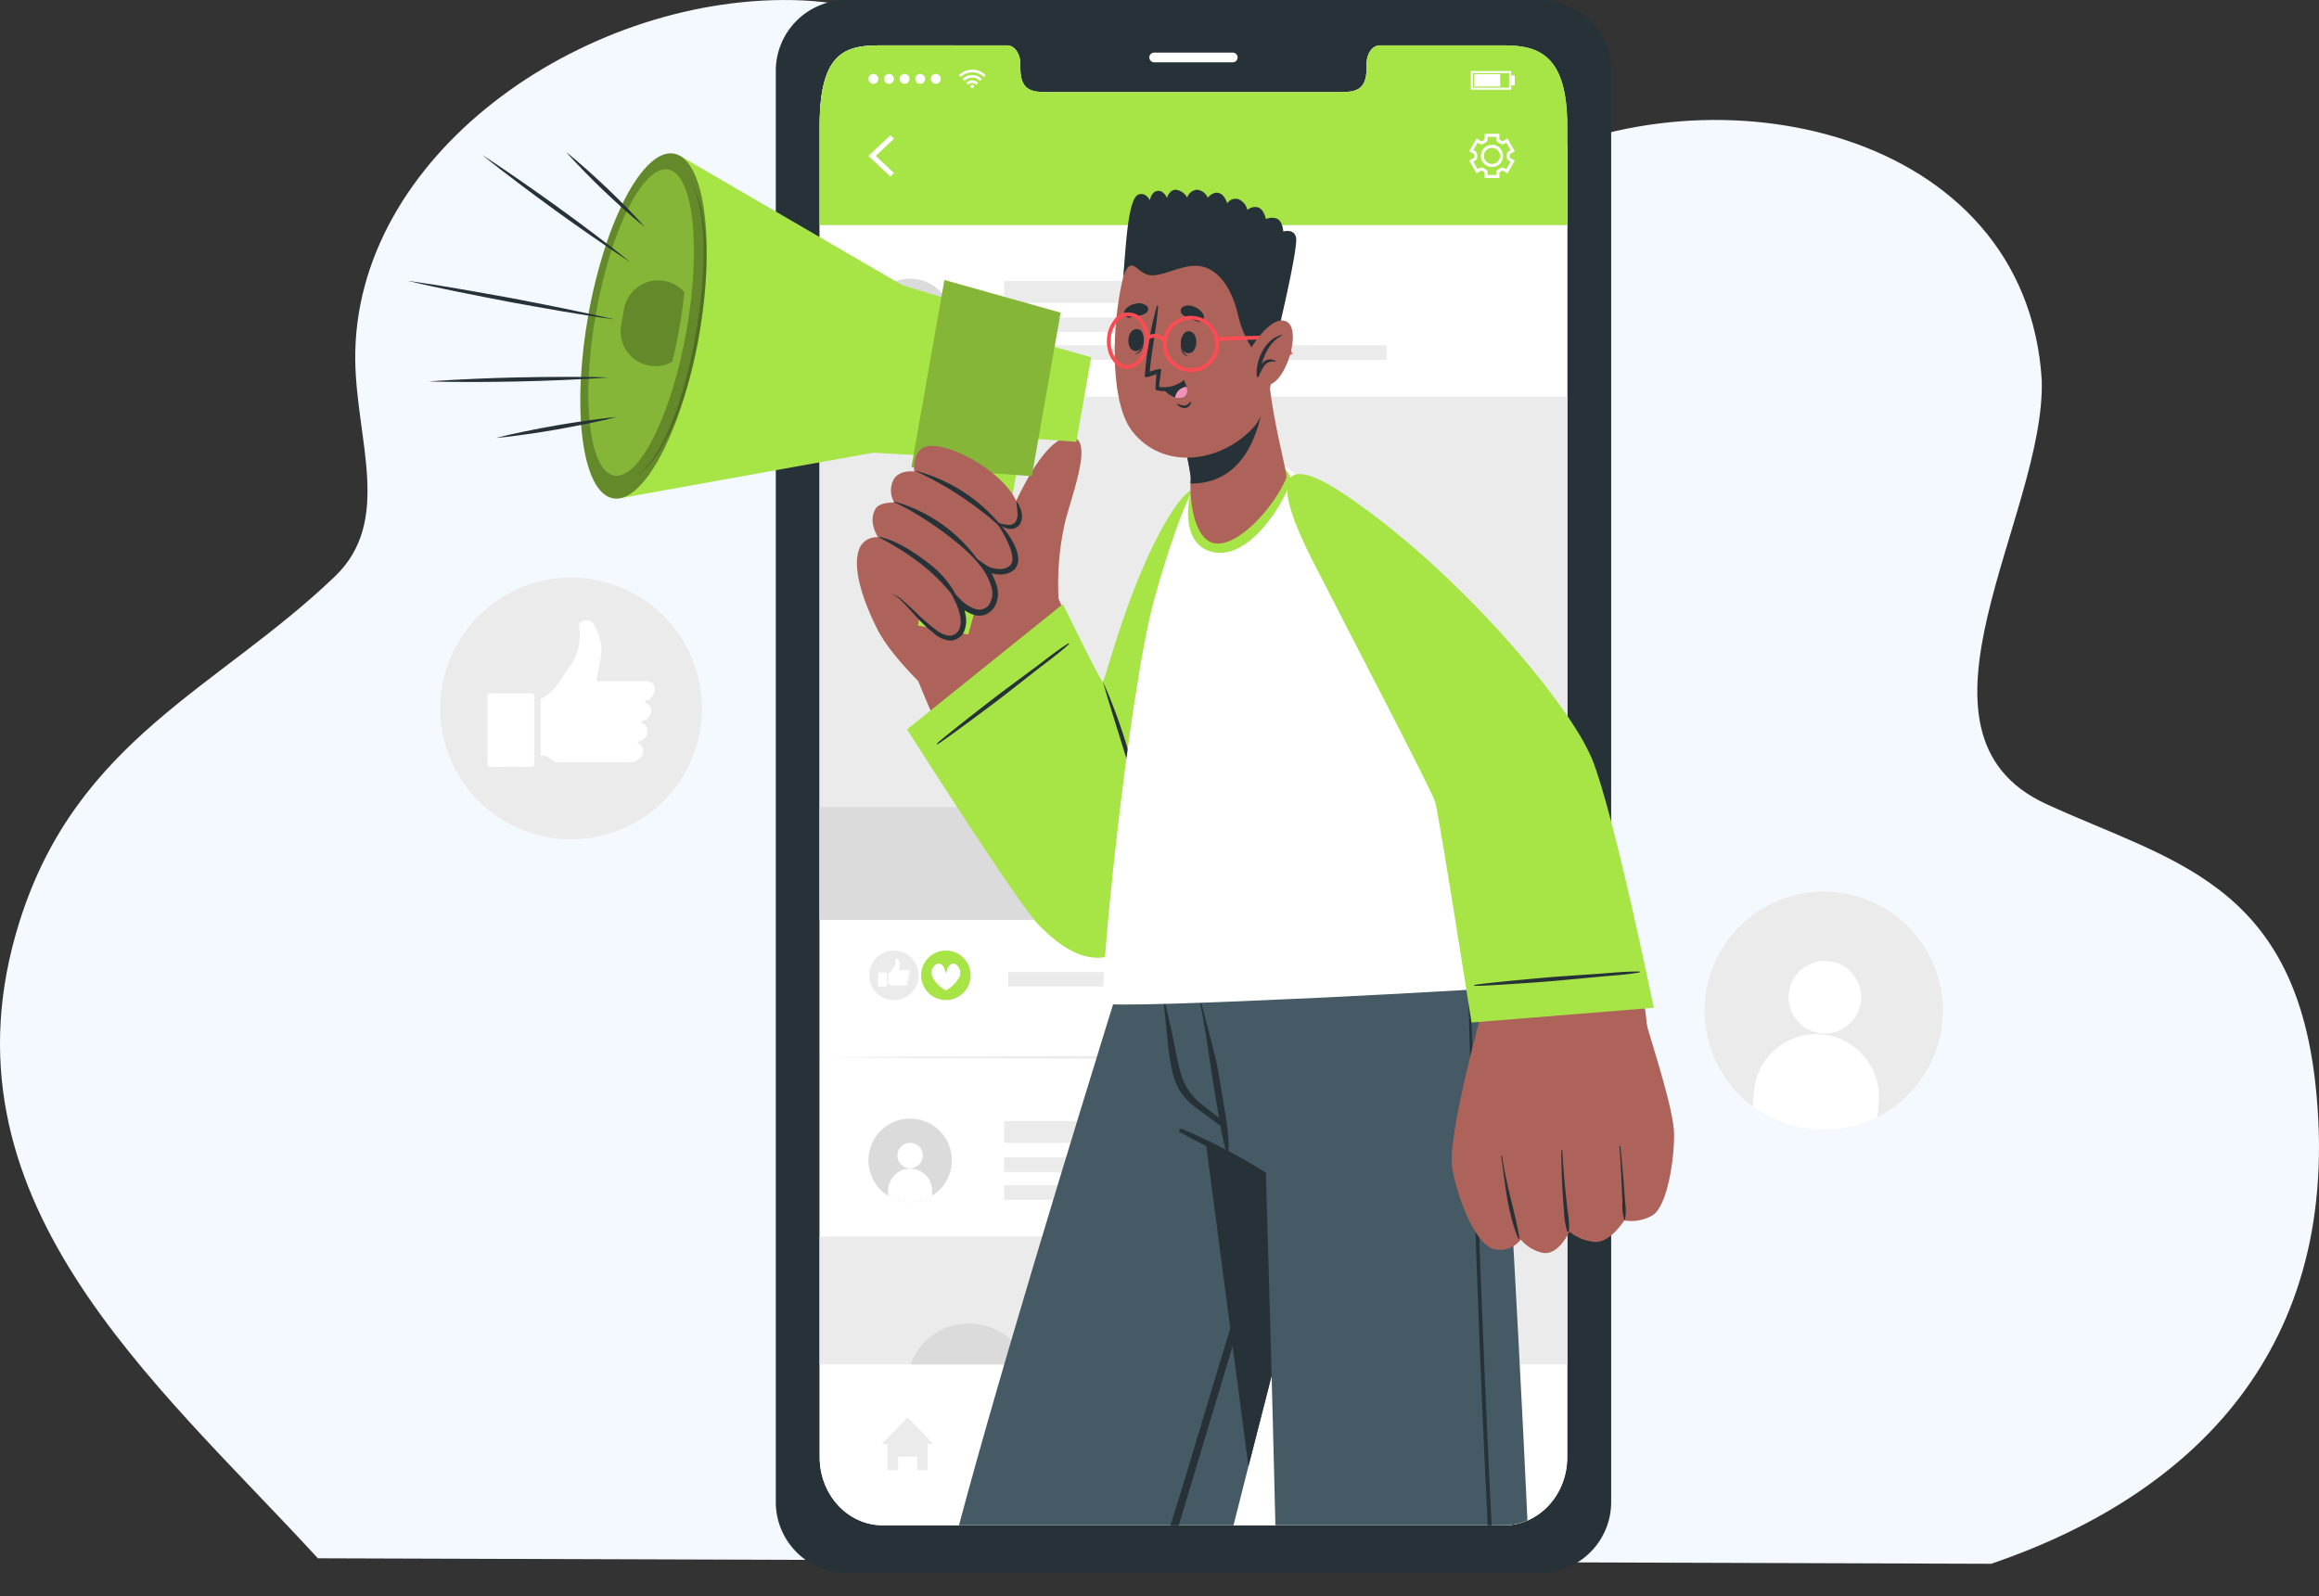 <svg xmlns="http://www.w3.org/2000/svg" xmlns:xlink="http://www.w3.org/1999/xlink" width="365.353" height="251.508" viewBox="0 0 365.353 251.508">
  <rect x="0" y="0" width="365.353" height="251.508" fill="#333333" stroke="none"/>
  <defs>
    <clipPath id="clip-path">
      <rect id="Rectángulo_88065" data-name="Rectángulo 88065" width="241.957" height="251.508" fill="none"/>
    </clipPath>
    <clipPath id="clip-path-2">
      <rect id="Rectángulo_88043" data-name="Rectángulo 88043" width="241.957" height="392.956" fill="none"/>
    </clipPath>
    <clipPath id="clip-path-4">
      <path id="Trazado_204725" data-name="Trazado 204725" d="M153.238,3.385c-1.159,0-2.079,1.3-2.079,2.9V6.98c0,3.76-2.046,3.775-4.6,3.775H101.2c-2.525,0-4.585-.015-4.585-3.775V6.288c0-1.607-.931-2.9-2.071-2.9H74.927c-5.491,0-9.935.589-9.935,12.671V33.6L42.922,20.751l-.04-.025v.006a2.908,2.908,0,0,0-.855-.291c-2.576-.452-5.51,2.616-8.079,7.86-.821-.828-1.657-1.638-2.491-2.44-1.039-.977-2.079-1.961-3.148-2.9s-2.151-1.889-3.27-2.778c.939,1.081,1.93,2.111,2.926,3.133s2.014,2.02,3.044,3.013c.885.842,1.78,1.683,2.692,2.493a52.857,52.857,0,0,0-2.3,5.761l-1.93-1.469c-1.911-1.457-3.853-2.869-5.789-4.279s-3.9-2.8-5.88-4.157-3.956-2.728-5.975-4.022c1.864,1.516,3.773,2.973,5.685,4.423s3.851,2.869,5.787,4.279,3.9,2.8,5.88,4.157l2.1,1.444a79.009,79.009,0,0,0-2.692,10.708c-1.343-.291-2.681-.568-4.022-.847-2.713-.564-5.438-1.068-8.158-1.607-2.728-.479-5.451-1-8.183-1.45l-4.106-.68c-1.366-.2-2.738-.42-4.113-.61,1.347.331,2.709.616,4.053.929l4.072.847c2.715.564,5.438,1.068,8.16,1.607,2.726.477,5.451.99,8.183,1.45,1.353.226,2.707.452,4.06.667l-.019.1a79.883,79.883,0,0,0-1.121,9.564l-2.753-.008c-2.369-.006-4.731.04-7.1.084s-4.725.116-7.089.232-4.733.222-7.1.4c2.369.084,4.737.089,7.1.089s4.733-.038,7.1-.076c2.364-.065,4.727-.122,7.091-.232l2.726-.137a60.421,60.421,0,0,0,.006,6.669c-1.319.188-2.628.414-3.942.635-1.588.283-3.173.564-4.746.9l-2.364.5c-.783.194-1.573.363-2.35.57.8-.065,1.6-.169,2.4-.253l2.4-.323c1.6-.22,3.186-.486,4.773-.758,1.294-.226,2.582-.46,3.87-.718.492,6.591,2.255,11.071,5.037,11.563a2.931,2.931,0,0,0,.9.019l.363-.063L64.992,69.1V225.878c0,5.93,4.444,10.729,9.935,10.729h97.922a9.176,9.176,0,0,0,3.652-.754,10.752,10.752,0,0,0,6.268-9.975V190.965c.213-.376.329-.635.329-.635a7.479,7.479,0,0,0,4.081,1.632c2.394.1,4.583-3.4,4.583-3.4a6.614,6.614,0,0,0,4.493-.828c2.272-1.465,3.393-8.711,3.353-12.789-.032-3.695-3.262-13.492-4.258-17v-.008q-.117-1.251-.331-2.77l1.393-.11s-6.325-30.928-9.758-39.289a39.346,39.346,0,0,0-3.885-6.747V16.056c0-11.065-4.442-12.671-9.92-12.671Z" transform="translate(0 -3.385)" fill="none"/>
    </clipPath>
    <clipPath id="clip-path-5">
      <rect id="Rectángulo_88060" data-name="Rectángulo 88060" width="11.509" height="10.324" fill="none"/>
    </clipPath>
    <clipPath id="clip-path-6">
      <rect id="Rectángulo_88062" data-name="Rectángulo 88062" width="16.637" height="48.297" fill="#85b638"/>
    </clipPath>
    <clipPath id="clip-path-7">
      <rect id="Rectángulo_88064" data-name="Rectángulo 88064" width="11.204" height="46.557" fill="none"/>
    </clipPath>
  </defs>
  <g id="Grupo_138601" data-name="Grupo 138601" transform="translate(-969.647 -4525.046)">
    <path id="Trazado_159963" data-name="Trazado 159963" d="M100.744,449.28C75.079,421.334,40,392.479,53.757,348.891c9.047-28.669,31.229-36.661,49.668-54.339,9.1-8.725,3.376-21.424,3.207-34.028-.386-32.278,35.636-57.324,68.753-56.8,35.871.566,51.4,36.63,81.489,38.564,11.816.181,22.4-6.753,32.85-12.261,30.976-16.321,80.128-5.913,82.612,33.558.641,21.316-23.62,55.611.688,66.822,19.373,8.935,38.944,12.227,42.435,44.185,4.57,41.83-19.588,64.787-51.068,75.553Z" transform="translate(918.984 4321.332)" fill="#f3f9ff"/>
    <g id="Grupo_137672" data-name="Grupo 137672" transform="translate(1033.789 4525.046)">
      <g id="Grupo_137690" data-name="Grupo 137690" clip-path="url(#clip-path)">
        <g id="Grupo_137673" data-name="Grupo 137673">
          <g id="Grupo_137672-2" data-name="Grupo 137672" clip-path="url(#clip-path-2)">
            <path id="Trazado_204621" data-name="Trazado 204621" d="M124.062,102.081A18.781,18.781,0,0,1,97.045,88.209a18.773,18.773,0,1,1,27.016,13.872" transform="translate(107.585 73.953)" fill="#ebebeb"/>
            <path id="Trazado_204622" data-name="Trazado 204622" d="M114.5,77.931a5.712,5.712,0,1,1-5.2-6.179,5.711,5.711,0,0,1,5.2,6.179" transform="translate(114.554 79.703)" fill="#fff"/>
            <path id="Trazado_204623" data-name="Trazado 204623" d="M120.277,87.911l-.2,2.348a18.761,18.761,0,0,1-19.665-1.7l.2-2.339a9.87,9.87,0,1,1,19.668,1.689" transform="translate(111.57 85.776)" fill="#fff"/>
            <path id="Trazado_204624" data-name="Trazado 204624" d="M3.061,68.631A20.618,20.618,0,1,1,27.984,83.77,20.619,20.619,0,0,1,3.061,68.631" transform="translate(2.742 47.907)" fill="#ebebeb"/>
            <path id="Trazado_204625" data-name="Trazado 204625" d="M11.945,68.381c-.545-.342-1.02-.84-1.75-.771-.281.027-.22-.2-.222-.357q0-4.123,0-8.238c0-.2.013-.365.23-.475,2.1-1.058,3.006-3.139,4.292-4.917a8.217,8.217,0,0,0,1.522-6.232c-.089-.619.2-.9.758-1.022a1.376,1.376,0,0,1,1.566.494,11.006,11.006,0,0,1,1.2,3.6,12.792,12.792,0,0,1-.382,3.087c-.1.756-.27,1.5-.414,2.263.184.135.4.065.6.068q3.48.006,6.96,0c.977,0,1.457.281,1.592.931a1.861,1.861,0,0,1-1.009,2.012c-.173.087-.488.008-.509.279s.3.249.462.361c.84.576.684,1.765-.287,2.451-.234.165-.688.089-.7.431-.006.274.418.27.61.464a1.57,1.57,0,0,1-.671,2.426,3.017,3.017,0,0,0-.407.156c-.116.078-.228.165-.006.323a1.368,1.368,0,0,1-.027,2.447c-.1.072-.2.144-.3.215a1.962,1.962,0,0,1-1.222.268q-5.456.013-10.915,0a1.3,1.3,0,0,1-.958-.266" transform="translate(11.077 51.467)" fill="#fff" fill-rule="evenodd"/>
            <path id="Trazado_204626" data-name="Trazado 204626" d="M6.011,57.506c0-1.744.008-3.492-.006-5.236,0-.355.034-.528.469-.524q3.2.038,6.384,0c.418,0,.483.139.479.511q-.016,5.266,0,10.535c0,.445-.12.572-.568.566-2.065-.023-4.129-.03-6.192,0-.515.006-.585-.173-.581-.623.027-1.744.011-3.49.011-5.236" transform="translate(6.667 57.499)" fill="#fff" fill-rule="evenodd"/>
          </g>
        </g>
        <g id="Grupo_137675" data-name="Grupo 137675">
          <g id="Grupo_137674" data-name="Grupo 137674" clip-path="url(#clip-path-2)">
            <path id="Trazado_204627" data-name="Trazado 204627" d="M148.038,0H38.583A11.174,11.174,0,0,0,27.512,11.28V236.606a11.184,11.184,0,0,0,11.071,11.28H148.038a11.192,11.192,0,0,0,11.086-11.28V11.28A11.183,11.183,0,0,0,148.038,0M152.2,229.639c0,5.93-4.442,10.729-9.92,10.729H44.359c-5.491,0-9.933-4.8-9.933-10.729V19.82c0-12.082,4.442-12.671,9.933-12.671H63.97c1.14,0,2.073,1.294,2.073,2.9v.692c0,3.762,2.058,3.775,4.59,3.775h45.362c2.55,0,4.59-.013,4.59-3.775v-.692c0-1.607.92-2.9,2.079-2.9h19.617c5.478,0,9.92,1.607,9.92,12.671Z" transform="translate(30.57)" fill="#263238"/>
            <path id="Trazado_204628" data-name="Trazado 204628" d="M68.527,5.454H56.153a.764.764,0,1,1,0-1.528H68.527a.764.764,0,0,1,0,1.528" transform="translate(61.546 4.362)" fill="#fff"/>
            <path id="Trazado_204629" data-name="Trazado 204629" d="M148.562,16.057V225.876c0,5.93-4.442,10.729-9.92,10.729H40.72c-5.491,0-9.933-4.8-9.933-10.729V16.057c0-12.082,4.442-12.671,9.933-12.671H60.331c1.14,0,2.073,1.294,2.073,2.9v.692c0,3.762,2.058,3.775,4.59,3.775h45.362c2.55,0,4.59-.013,4.59-3.775V6.287c0-1.607.92-2.9,2.079-2.9h19.617c5.478,0,9.92,1.607,9.92,12.671" transform="translate(34.209 3.762)" fill="#fff"/>
            <path id="Trazado_204630" data-name="Trazado 204630" d="M148.561,16.057V31.713H30.786V16.057c0-12.082,4.442-12.671,9.933-12.671H60.336c1.14,0,2.073,1.294,2.073,2.9v.692c0,3.762,2.058,3.775,4.583,3.775h45.362c2.55,0,4.6-.013,4.6-3.775V6.287c0-1.607.92-2.9,2.079-2.9h19.613c5.476,0,9.918,1.607,9.918,12.671" transform="translate(34.208 3.762)" fill="#a7e446"/>
            <path id="Trazado_204631" data-name="Trazado 204631" d="M37.9,16.614l-3.479-3.26,3.479-3.26.54.574-2.865,2.685,2.865,2.685Z" transform="translate(38.251 11.217)" fill="#fff"/>
            <path id="Trazado_204632" data-name="Trazado 204632" d="M84.02,16.962H81.691v-.806a.191.191,0,0,0-.11-.173c-.089-.046-.175-.1-.26-.15a.2.2,0,0,0-.2-.011l-.7.4-1.163-2.016.7-.4a.2.2,0,0,0,.093-.182c0-.049,0-.1,0-.15s0-.1,0-.15a.2.2,0,0,0-.093-.182l-.7-.4,1.163-2.016.7.4a.194.194,0,0,0,.2-.008c.084-.055.173-.106.262-.152a.194.194,0,0,0,.11-.175v-.8H84.02v.8a.194.194,0,0,0,.11.175c.089.046.177.1.262.152a.194.194,0,0,0,.2.008l.7-.4,1.163,2.016-.7.4a.2.2,0,0,0-.1.184c0,.049,0,.1,0,.148s0,.1,0,.146a.193.193,0,0,0,.091.184l.7.407L85.3,16.225l-.7-.4a.2.2,0,0,0-.2.008q-.127.082-.26.152a.191.191,0,0,0-.11.173Zm-1.843-.486h1.357v-.321a.681.681,0,0,1,.374-.606c.074-.038.146-.08.215-.125a.68.68,0,0,1,.714-.025l.279.163.68-1.174-.283-.163a.68.68,0,0,1-.334-.629l0-.122,0-.127a.669.669,0,0,1,.336-.625l.279-.163-.678-1.174-.277.16a.679.679,0,0,1-.714-.023c-.07-.044-.141-.087-.215-.125a.675.675,0,0,1-.376-.608v-.319H82.177v.319a.675.675,0,0,1-.376.608c-.074.038-.146.08-.215.125a.679.679,0,0,1-.714.023l-.277-.16-.678,1.176.279.16a.679.679,0,0,1,.336.629,1.208,1.208,0,0,0,0,.122c0,.042,0,.082,0,.122a.674.674,0,0,1-.334.629l-.279.163.678,1.174.279-.163a.68.68,0,0,1,.714.025,2.126,2.126,0,0,0,.215.125.681.681,0,0,1,.374.606Zm.678-1.25a1.752,1.752,0,1,1,1.752-1.752,1.753,1.753,0,0,1-1.752,1.752m0-3.021a1.267,1.267,0,1,0,1.267,1.269,1.269,1.269,0,0,0-1.267-1.269" transform="translate(88.062 11.097)" fill="#fff"/>
            <path id="Trazado_204633" data-name="Trazado 204633" d="M45.414,6.082l-.19.188-.108.108a2.576,2.576,0,0,0-3.652,0c-.034-.034-.068-.072-.1-.106-.061-.063-.125-.127-.186-.188l-.006,0v0l.013-.013c.08-.07.158-.144.241-.211a2.95,2.95,0,0,1,1.288-.6c.122-.023.245-.034.367-.049.042-.006.315-.006.321-.006.084.006.169.011.251.019a2.822,2.822,0,0,1,.673.16,2.989,2.989,0,0,1,.456.213,2.83,2.83,0,0,1,.435.306c.07.057.133.118.2.179Z" transform="translate(45.744 5.778)" fill="#fff"/>
            <path id="Trazado_204634" data-name="Trazado 204634" d="M41.75,6.53l-.3-.3a2.161,2.161,0,0,1,3.051,0l-.3.3a1.733,1.733,0,0,0-2.451,0" transform="translate(46.057 6.222)" fill="#fff"/>
            <path id="Trazado_204635" data-name="Trazado 204635" d="M43.585,6.385l-.3.3a.887.887,0,0,0-1.256,0l-.3-.3a1.3,1.3,0,0,1,1.851,0" transform="translate(46.373 6.666)" fill="#fff"/>
            <path id="Trazado_204636" data-name="Trazado 204636" d="M42.583,6.592a.269.269,0,1,1-.268-.268.27.27,0,0,1,.268.268" transform="translate(46.719 7.027)" fill="#fff"/>
            <path id="Trazado_204637" data-name="Trazado 204637" d="M34.425,6.3a.78.78,0,1,1,.781.781.782.782,0,0,1-.781-.781" transform="translate(38.252 6.132)" fill="#fff"/>
            <path id="Trazado_204638" data-name="Trazado 204638" d="M35.589,6.3a.78.78,0,1,1,.781.781.782.782,0,0,1-.781-.781" transform="translate(39.545 6.132)" fill="#fff"/>
            <path id="Trazado_204639" data-name="Trazado 204639" d="M36.754,6.3a.78.78,0,1,1,.781.781.782.782,0,0,1-.781-.781" transform="translate(40.839 6.132)" fill="#fff"/>
            <path id="Trazado_204640" data-name="Trazado 204640" d="M37.918,6.3a.78.78,0,1,1,.781.781.782.782,0,0,1-.781-.781" transform="translate(42.133 6.132)" fill="#fff"/>
            <path id="Trazado_204641" data-name="Trazado 204641" d="M39.083,6.3a.78.78,0,1,1,.781.781.782.782,0,0,1-.781-.781" transform="translate(43.427 6.132)" fill="#fff"/>
            <path id="Trazado_204642" data-name="Trazado 204642" d="M85.734,8.245H79.379V5.3h6.355ZM79.7,7.922h5.706V5.627H79.7Z" transform="translate(88.202 5.891)" fill="#fff"/>
            <rect id="Rectángulo_88044" data-name="Rectángulo 88044" width="4.096" height="1.944" transform="translate(168.109 11.694)" fill="#fff"/>
            <rect id="Rectángulo_88045" data-name="Rectángulo 88045" width="0.566" height="1.575" transform="translate(173.938 11.877)" fill="#fff"/>
            <path id="Trazado_204643" data-name="Trazado 204643" d="M43.527,109.982h-.9v4.113H40.958V112H38v2.1H36.322v-4.113h-.9l4.051-4.184Z" transform="translate(39.365 117.558)" fill="#ebebeb"/>
            <rect id="Rectángulo_88046" data-name="Rectángulo 88046" width="9.762" height="1.395" transform="translate(163.222 223.354)" fill="#ebebeb"/>
            <rect id="Rectángulo_88047" data-name="Rectángulo 88047" width="9.762" height="1.395" transform="translate(163.222 226.806)" fill="#ebebeb"/>
            <rect id="Rectángulo_88048" data-name="Rectángulo 88048" width="9.762" height="1.395" transform="translate(163.222 230.257)" fill="#ebebeb"/>
            <path id="Trazado_204644" data-name="Trazado 204644" d="M44.451,32.961a6.574,6.574,0,0,1-9.838-4.028,6.572,6.572,0,1,1,9.838,4.028" transform="translate(38.251 23.111)" fill="#dbdbdb"/>
            <path id="Trazado_204645" data-name="Trazado 204645" d="M40.589,24.609a2,2,0,1,1-2-2,2,2,0,0,1,2,2" transform="translate(40.657 25.123)" fill="#fff"/>
            <path id="Trazado_204646" data-name="Trazado 204646" d="M42.811,27.988v.825a6.442,6.442,0,0,1-1.9.792,6.523,6.523,0,0,1-5.014-.8v-.821a3.455,3.455,0,1,1,6.91,0" transform="translate(39.892 27.259)" fill="#fff"/>
            <rect id="Rectángulo_88049" data-name="Rectángulo 88049" width="41.771" height="3.445" transform="translate(94.056 44.288)" fill="#ebebeb"/>
            <rect id="Rectángulo_88050" data-name="Rectángulo 88050" width="36.46" height="2.282" transform="translate(94.056 50.03)" fill="#ebebeb"/>
            <rect id="Rectángulo_88051" data-name="Rectángulo 88051" width="60.286" height="2.282" transform="translate(94.058 54.423)" fill="#ebebeb"/>
            <rect id="Rectángulo_88052" data-name="Rectángulo 88052" width="117.756" height="82.462" transform="translate(64.996 62.499)" fill="#ebebeb"/>
            <path id="Trazado_204647" data-name="Trazado 204647" d="M37.306,45.842a9.756,9.756,0,1,0,9.756-9.756,9.756,9.756,0,0,0-9.756,9.756" transform="translate(41.453 40.097)" fill="#dbdbdb"/>
            <path id="Trazado_204648" data-name="Trazado 204648" d="M55.554,83.525h65.484L88.3,39.144Z" transform="translate(61.73 43.495)" fill="#c7c7c7"/>
            <path id="Trazado_204649" data-name="Trazado 204649" d="M43.4,75.478H97.46l-27.033-28.9Z" transform="translate(48.219 51.756)" fill="#dbdbdb"/>
            <rect id="Rectángulo_88053" data-name="Rectángulo 88053" width="117.756" height="17.767" transform="translate(64.996 127.193)" fill="#dbdbdb"/>
            <path id="Trazado_204650" data-name="Trazado 204650" d="M44.451,95.661a6.574,6.574,0,0,1-9.838-4.028,6.572,6.572,0,1,1,9.838,4.028" transform="translate(38.251 92.781)" fill="#dbdbdb"/>
            <path id="Trazado_204651" data-name="Trazado 204651" d="M40.589,87.309a2,2,0,1,1-2-2,2,2,0,0,1,2,2" transform="translate(40.657 94.793)" fill="#fff"/>
            <path id="Trazado_204652" data-name="Trazado 204652" d="M42.811,90.689v.825a6.442,6.442,0,0,1-1.9.792,6.523,6.523,0,0,1-5.014-.8v-.821a3.455,3.455,0,1,1,6.91,0" transform="translate(39.892 96.929)" fill="#fff"/>
            <rect id="Rectángulo_88054" data-name="Rectángulo 88054" width="53.72" height="3.445" transform="translate(94.056 176.657)" fill="#ebebeb"/>
            <rect id="Rectángulo_88055" data-name="Rectángulo 88055" width="68.577" height="2.282" transform="translate(94.056 182.402)" fill="#ebebeb"/>
            <rect id="Rectángulo_88056" data-name="Rectángulo 88056" width="23.362" height="2.282" transform="translate(94.056 186.793)" fill="#ebebeb"/>
            <rect id="Rectángulo_88057" data-name="Rectángulo 88057" width="117.756" height="20.143" transform="translate(64.996 194.868)" fill="#ebebeb"/>
            <path id="Trazado_204653" data-name="Trazado 204653" d="M55.94,105.243H37.577a9.757,9.757,0,0,1,18.363,0" transform="translate(41.754 109.768)" fill="#dbdbdb"/>
            <path id="Trazado_204654" data-name="Trazado 204654" d="M34.594,75.78a3.9,3.9,0,1,1,4.712,2.863,3.9,3.9,0,0,1-4.712-2.863" transform="translate(38.315 78.843)" fill="#ebebeb"/>
            <path id="Trazado_204655" data-name="Trazado 204655" d="M36.274,75.733c-.1-.065-.192-.158-.331-.146-.053,0-.04-.038-.04-.068q0-.779,0-1.558c0-.038,0-.068.044-.089a2.53,2.53,0,0,0,.811-.929,1.554,1.554,0,0,0,.287-1.178c-.017-.118.038-.171.144-.194a.258.258,0,0,1,.3.093,2.114,2.114,0,0,1,.228.682,2.383,2.383,0,0,1-.074.583c-.017.141-.051.283-.078.429.036.023.076.011.114.013h1.315c.184,0,.274.053.3.175a.351.351,0,0,1-.19.38c-.032.017-.093,0-.1.053s.057.046.087.068c.158.11.129.334-.055.464-.044.032-.129.017-.131.082s.078.051.114.087a.3.3,0,0,1-.127.458.636.636,0,0,0-.076.03c-.023.015-.044.032,0,.061a.259.259,0,0,1,0,.462l-.057.042a.374.374,0,0,1-.232.051H36.455a.243.243,0,0,1-.182-.051" transform="translate(39.89 79.517)" fill="#fff" fill-rule="evenodd"/>
            <path id="Trazado_204656" data-name="Trazado 204656" d="M35.151,73.677c0-.329,0-.661,0-.99,0-.068.006-.1.089-.1.4.006.8.006,1.208,0,.078,0,.091.027.091.1q0,1,0,1.991c0,.084-.021.11-.108.108-.388,0-.779,0-1.17,0-.1,0-.11-.034-.11-.118,0-.329,0-.661,0-.99" transform="translate(39.056 80.657)" fill="#fff" fill-rule="evenodd"/>
            <path id="Trazado_204657" data-name="Trazado 204657" d="M38.472,75.78a3.9,3.9,0,1,1,4.712,2.863,3.9,3.9,0,0,1-4.712-2.863" transform="translate(42.624 78.843)" fill="#a7e446"/>
            <path id="Trazado_204658" data-name="Trazado 204658" d="M43.368,74.262a4.983,4.983,0,0,1-1.991,1.892,4.983,4.983,0,0,1-1.989-1.892,1.575,1.575,0,0,1,.6-2.295c1.11-.336,1.393,1.6,1.393,1.6s.285-1.932,1.4-1.6a1.575,1.575,0,0,1,.6,2.295" transform="translate(43.504 79.924)" fill="#fff"/>
            <rect id="Rectángulo_88058" data-name="Rectángulo 88058" width="55.323" height="2.253" transform="translate(94.704 153.19)" fill="#ebebeb"/>
            <path id="Trazado_204659" data-name="Trazado 204659" d="M30.787,79.055l14.719-.118,14.719-.042,29.44-.082,29.438.082,14.721.042,14.719.118-14.719.118-14.721.042L89.665,79.3l-29.44-.082-14.719-.042Z" transform="translate(34.209 87.573)" fill="#ebebeb"/>
          </g>
        </g>
        <g id="Grupo_137689" data-name="Grupo 137689" transform="translate(0 7.146)">
          <g id="Grupo_137688" data-name="Grupo 137688" clip-path="url(#clip-path-4)">
            <path id="Trazado_204660" data-name="Trazado 204660" d="M44.918,294.263H91.254s-9.329-108.222-8.966-110.112c.462-2.419,3.2-13.374,6.84-27.686,1.142-4.476,2.373-9.279,3.652-14.259,3.454-13.463,7.262-28.178,10.579-40.984,4.98-19.18,8.869-34.08,8.869-34.08H72.959s-4.577,14.508-10.345,33.384c-9.4,30.677-21.958,72.9-23.2,83.163-2.008,16.575,5.5,110.574,5.5,110.574" transform="translate(43.419 67.46)" fill="#455a64"/>
            <path id="Trazado_204661" data-name="Trazado 204661" d="M56.008,172.363c1.518-6.7,3.787-13.262,5.766-19.836q6.023-20.039,12.12-40.055,3.04-10.01,6.11-20.012c1.037-3.367,2.071-6.735,3.127-10.093,1.03-3.289,2.2-6.549,3.135-9.868.378-1.349.585-.608.1,1.106-.977,3.456-1.942,6.916-2.949,10.362q-2.993,10.241-6.025,20.472Q71.364,124.8,65.234,145.133q-3.059,10.2-6.131,20.39a83.318,83.318,0,0,0-2.506,9.863,45.5,45.5,0,0,0-.41,10.554c.443,7.089,1.265,14.168,1.921,21.24l1.968,21.261q1.957,21.16,3.882,42.318c.16,1.788.319,3.576.454,5.367.046.6-.859.553-.923-.023-1.526-13.946-2.7-27.939-4-41.909q-1.957-20.85-3.908-41.7c-.325-3.49-.695-6.986-.7-10.495a43.062,43.062,0,0,1,1.127-9.637" transform="translate(60.981 72.637)" fill="#263238"/>
            <path id="Trazado_204662" data-name="Trazado 204662" d="M57.237,67.143c2.726,21.09,7.923,60.637,11.713,89.325,8.856-34.762,23.1-89.325,23.1-89.325Z" transform="translate(63.599 67.46)" fill="#263238"/>
            <path id="Trazado_204663" data-name="Trazado 204663" d="M55.726,67.143s.906,18.787,5.206,33.669c.344,1.231.718,2.441,1.123,3.6a69.969,69.969,0,0,1,11.318,5.818s.452,15.116.906,31.976c.5,18.848,1.022,39.869.914,44.328-.393,16.682,2.088,108.41,2.088,108.41l46.325.186S115.231,192.7,115.29,186.584c.089-9.821-2.244-53.235-4.045-84.9-1.1-19.507-2.008-34.545-2.008-34.545Z" transform="translate(61.92 67.46)" fill="#455a64"/>
            <path id="Trazado_204664" data-name="Trazado 204664" d="M79.4,70.409c.853,25.847,1.756,51.694,2.911,77.528,1.161,25.923,2.723,51.837,4.894,77.7,1.212,14.447,2.354,34.771,3.912,49.184.011.1-.137.133-.15.034-3.374-25.638-5.253-57.341-6.912-83.142s-2.783-51.637-3.663-77.471c-.5-14.613-.878-29.231-1.315-43.847-.006-.209.317-.19.323.017" transform="translate(87.866 70.906)" fill="#263238"/>
            <path id="Trazado_204665" data-name="Trazado 204665" d="M58.039,84.28a86.021,86.021,0,0,1,13.243,6.937.153.153,0,0,1-.139.272c-4.467-2.172-9.031-4.262-13.374-6.678a.3.3,0,0,1,.27-.532" transform="translate(64.011 86.474)" fill="#263238"/>
            <path id="Trazado_204666" data-name="Trazado 204666" d="M56.607,74.463c.369,1.987.851,3.952,1.279,5.926.4,1.852.7,3.743,1.189,5.573a9.5,9.5,0,0,0,2.595,4.672c.728.673,1.528,1.273,2.3,1.892.418.334.868.652,1.3.99-.057-.262-.1-.528-.15-.8q-.2-1.131-.386-2.261-.421-2.508-.8-5.025c-.5-3.3-.967-6.627-1.655-9.889a.106.106,0,0,1,.2-.051c.821,3.232,1.729,6.431,2.443,9.69.35,1.6,1.6,9.5,1.657,10.053.059.578.106,1.157.127,1.735a6.927,6.927,0,0,1,0,1.773c-.034.144-.207.12-.268.023l-.008.006a6.988,6.988,0,0,1-.5-1.716c-.146-.564-.272-1.136-.374-1.708-.036-.207-.065-.418-.1-.629-.777-.473-1.5-1.1-2.227-1.623-.785-.568-1.583-1.121-2.324-1.744a8.916,8.916,0,0,1-2.835-4.431,32.208,32.208,0,0,1-.929-5.675c-.251-2.242-.435-4.5-.747-6.735-.019-.131.179-.186.2-.051" transform="translate(62.671 75.507)" fill="#263238"/>
            <path id="Trazado_204667" data-name="Trazado 204667" d="M84.016,48.453C81.36,69.611,76.722,105.1,69.221,107.971c-1.3.5-6.825,1.592-10.6-2.658-6.367-7.169-17.373-31.325-20.449-39.1-1.364-3.445,21.1-14.689,23.024-11.225,2.694,4.849,5.523,12.152,6.059,11.909.9-.405,2.424-9.416,8.424-22.066,7.457-15.718,9.325-4.248,8.339,3.619" transform="translate(42.347 33.958)" fill="#ad6359"/>
            <path id="Trazado_204668" data-name="Trazado 204668" d="M35.188,58.86C37.4,63.61,45.723,71.556,48.469,72.7s16.725-12.557,16.37-15.589S55.8,38.664,51,36.289,32.9,53.939,35.188,58.86" transform="translate(38.808 32.961)" fill="#ad6359"/>
            <path id="Trazado_204669" data-name="Trazado 204669" d="M53.584,58.082A43.46,43.46,0,0,1,54.74,45.5c1.36-4.862,3.927-11.93,1.341-12.758-5.314-1.7-11.713,15.924-11.713,15.924s-1.575,8.229,3.54,10.383a5.51,5.51,0,0,0,5.675-.965" transform="translate(49.046 29.104)" fill="#ad6359"/>
            <path id="Trazado_204670" data-name="Trazado 204670" d="M46.02,60.091,38.139,58.7l4.022-22.824,9.975,1.759Z" transform="translate(42.379 32.72)" fill="#ffc727"/>
            <path id="Trazado_204671" data-name="Trazado 204671" d="M52.135,37.636,49.8,46.2,46.019,60.095l-7.881-1.389L42.16,35.878Z" transform="translate(42.377 32.719)" fill="#a7e446"/>
            <g id="Grupo_137678" data-name="Grupo 137678" transform="translate(83.004 68.598)" opacity="0.1">
              <g id="Grupo_137677" data-name="Grupo 137677">
                <g id="Grupo_137676" data-name="Grupo 137676" clip-path="url(#clip-path-5)">
                  <path id="Trazado_204672" data-name="Trazado 204672" d="M50.825,37.636,48.494,46.2l-9.177-1.619,1.533-8.706Z" transform="translate(-39.316 -35.878)"/>
                </g>
              </g>
            </g>
            <rect id="Rectángulo_88061" data-name="Rectángulo 88061" width="9.572" height="12.601" transform="translate(82.439 71.702) rotate(-80.004)" fill="#a7e446"/>
            <path id="Trazado_204673" data-name="Trazado 204673" d="M55.1,41.4l-9.808-.737,2.688-15.253,9.471,2.662Z" transform="translate(50.326 21.085)" fill="#a7e446"/>
            <path id="Trazado_204674" data-name="Trazado 204674" d="M76.326,36.856,72.359,59.367l-16.518-.914L15.8,65.66l9.53-54.06L60.492,32.068Z" transform="translate(17.553 5.743)" fill="#a7e446"/>
            <path id="Trazado_204675" data-name="Trazado 204675" d="M31.613,40.191c-2.645,15-8.7,26.476-13.52,25.625s-6.587-13.7-3.944-28.7,8.7-26.476,13.52-25.625,6.589,13.7,3.944,28.7" transform="translate(14.358 5.569)" fill="#64892a"/>
            <g id="Grupo_137681" data-name="Grupo 137681" transform="translate(28.551 19.524)">
              <g id="Grupo_137680" data-name="Grupo 137680">
                <g id="Grupo_137679" data-name="Grupo 137679" clip-path="url(#clip-path-6)">
                  <path id="Trazado_204676" data-name="Trazado 204676" d="M28.991,38.043C26.643,51.362,21.54,61.595,17.59,60.9s-5.244-12.057-2.9-25.376,7.45-23.55,11.4-22.855,5.246,12.057,2.9,25.376" transform="translate(-13.524 -12.633)" fill="#85b638"/>
                </g>
              </g>
            </g>
            <path id="Trazado_204677" data-name="Trazado 204677" d="M25.151,28.617c-.312,1.773-.676,3.49-1.079,5.134a5.477,5.477,0,0,1-8.056-5.74l.45-2.55a5.472,5.472,0,0,1,9.5-2.675c-.186,1.881-.458,3.836-.811,5.831" transform="translate(17.703 16.112)" fill="#64892a"/>
            <path id="Trazado_204678" data-name="Trazado 204678" d="M56.6,51.82,37.632,50.4l5.2-29.5,18.312,5.149Z" transform="translate(41.815 16.075)" fill="#85b638"/>
            <g id="Grupo_137687" data-name="Grupo 137687" transform="translate(35.962 21.492)" opacity="0.2">
              <g id="Grupo_137686" data-name="Grupo 137686">
                <g id="Grupo_137685" data-name="Grupo 137685" clip-path="url(#clip-path-7)">
                  <path id="Trazado_204680" data-name="Trazado 204680" d="M25.83,13.565a17.258,17.258,0,0,1,1.915,5.867,39.185,39.185,0,0,1,.483,6.188c.03,1.037-.036,2.069-.065,3.106-.082,1.03-.139,2.065-.249,3.093-.129,1.026-.22,2.058-.376,3.08s-.3,2.046-.483,3.063a68.175,68.175,0,0,1-3.217,11.974,35.218,35.218,0,0,1-2.694,5.592,14.686,14.686,0,0,1-4.108,4.594A15.215,15.215,0,0,0,20.9,55.381a35.408,35.408,0,0,0,2.516-5.605,72.18,72.18,0,0,0,3.057-11.92,73.616,73.616,0,0,0,1.3-12.238,39.276,39.276,0,0,0-.317-6.141,17.871,17.871,0,0,0-1.628-5.911" transform="translate(-17.033 -13.565)"/>
                </g>
              </g>
            </g>
            <path id="Trazado_204681" data-name="Trazado 204681" d="M11.859,11.341c1.125.889,2.2,1.83,3.268,2.776s2.113,1.921,3.152,2.9,2.054,1.98,3.046,3.008l1.486,1.545c.479.528.973,1.047,1.44,1.59-.568-.437-1.106-.91-1.659-1.362l-1.611-1.414c-1.075-.942-2.113-1.921-3.15-2.9s-2.054-1.984-3.046-3.013-1.987-2.052-2.926-3.135" transform="translate(13.177 5.455)" fill="#263238"/>
            <path id="Trazado_204682" data-name="Trazado 204682" d="M25.648,31.129c-1.562.407-3.137.743-4.714,1.07s-3.16.616-4.746.9-3.173.534-4.769.752l-2.394.325c-.8.084-1.6.19-2.407.255.781-.209,1.569-.378,2.352-.568l2.362-.5c1.577-.334,3.16-.616,4.746-.9,1.588-.266,3.173-.534,4.769-.752s3.192-.437,4.8-.581" transform="translate(7.354 27.443)" fill="#263238"/>
            <path id="Trazado_204683" data-name="Trazado 204683" d="M1.587,28.852c2.362-.186,4.727-.3,7.091-.405s4.729-.173,7.1-.234c2.364-.044,4.731-.089,7.1-.084l3.551.013c1.182.027,2.367.032,3.551.08-1.18.1-2.362.156-3.545.236l-3.547.169c-2.364.112-4.729.173-7.1.232s-4.731.091-7.1.084-4.733-.011-7.1-.091" transform="translate(1.763 24.108)" fill="#263238"/>
            <path id="Trazado_204684" data-name="Trazado 204684" d="M5.6,11.565c2.022,1.3,4,2.654,5.977,4.02s3.929,2.759,5.877,4.159,3.878,2.825,5.789,4.279l2.863,2.183c.942.747,1.894,1.476,2.823,2.24-1.013-.644-2.006-1.322-3.008-1.982l-2.968-2.037c-1.98-1.357-3.929-2.757-5.877-4.159S13.2,17.44,11.287,15.986s-3.821-2.9-5.687-4.421" transform="translate(6.222 5.704)" fill="#263238"/>
            <path id="Trazado_204685" data-name="Trazado 204685" d="M32.685,27.066c-2.749-.378-5.483-.825-8.217-1.284s-5.457-.971-8.185-1.455c-2.719-.534-5.445-1.041-8.158-1.6l-4.07-.853C2.7,21.566,1.347,21.281,0,20.954c1.374.184,2.742.407,4.115.608l4.1.676c2.734.458,5.457.971,8.185,1.455,2.719.536,5.443,1.041,8.158,1.6s5.426,1.132,8.126,1.771" transform="translate(0 16.137)" fill="#263238"/>
            <path id="Trazado_204686" data-name="Trazado 204686" d="M59.153,44.545c-.3,2.759-3.38.828-3.38.828s3.764,3.851,2.354,6.578c-1.366,2.622-5.006.156-5.269-.017.2.2,3.566,3.836,1.866,6.428-1.767,2.694-5-.41-5.2-.61.127.253,1.729,3.621-.011,5.3-2.989,2.88-7.324-5.618-10.56-6.519,0,0-2.155,5.312-2.25,5.453,0,0-4.29-8-2.829-12.3a2.9,2.9,0,0,1,3.034-2s-1.668-2.426-.395-4.509c.657-1.068,2.949-.969,2.949-.969a3.633,3.633,0,0,1-.008-3.783c.992-1.425,3.137-1.1,3.137-1.1s-.315-2.479,1.172-3.606c2.994-2.282,16.032,4.917,15.395,10.828" transform="translate(37.297 29.837)" fill="#ad6359"/>
            <path id="Trazado_204687" data-name="Trazado 204687" d="M38.017,35.236c-.044-.021-.025-.089.023-.074a25.851,25.851,0,0,1,12.992,8.21c.1.131-.061.357-.2.236a52.866,52.866,0,0,0-12.813-8.373" transform="translate(42.215 31.922)" fill="#263238"/>
            <path id="Trazado_204688" data-name="Trazado 204688" d="M36.346,37.533c-.053-.023-.015-.112.046-.095a24.2,24.2,0,0,1,13.615,9.838c.108.171.032.433-.106.245-2.337-3.154-9.158-8.029-13.556-9.988" transform="translate(40.358 34.451)" fill="#263238"/>
            <path id="Trazado_204689" data-name="Trazado 204689" d="M47.767,50.627c-3.19-4.661-7.554-7.83-12.5-10.442-.065-.034-.011-.122.053-.108,2.768.616,5.751,2.609,7.94,4.357a14.9,14.9,0,0,1,4.674,6.08c.04.1-.1.211-.163.112" transform="translate(39.149 37.385)" fill="#263238"/>
            <path id="Trazado_204690" data-name="Trazado 204690" d="M53.035,39.007c.122.156-.243.167-.122.327.509.671,3.2,4.97,2.029,6.342-.95,1.1-3.084.589-3.825.072l-1.868-1.3,1.3,1.873a9.3,9.3,0,0,1,1.324,2.713,3.321,3.321,0,0,1-.2,2.715,1.9,1.9,0,0,1-2.221.9,5.775,5.775,0,0,1-2.428-1.556l-1.9-1.915,1.163,2.419a8.752,8.752,0,0,1,.707,2.12,3.615,3.615,0,0,1-.125,2.077A1.711,1.711,0,0,1,45.4,56.84a3.787,3.787,0,0,1-1.98-.76,29.641,29.641,0,0,1-3.538-3.059c-.574-.54-1.151-1.087-1.752-1.6a5.613,5.613,0,0,0-2.012-1.248,6.092,6.092,0,0,1,1.864,1.408c.555.555,1.085,1.138,1.615,1.723a25.287,25.287,0,0,0,3.45,3.312,4.413,4.413,0,0,0,2.345.988,2.434,2.434,0,0,0,2.229-1.465,4.367,4.367,0,0,0,.222-2.573,9.642,9.642,0,0,0-.752-2.373l-.737.507a6.632,6.632,0,0,0,2.852,1.866,2.768,2.768,0,0,0,1.866-.1,3.128,3.128,0,0,0,1.372-1.231,4.2,4.2,0,0,0,.258-3.439,10.132,10.132,0,0,0-1.5-2.962l-.564.572c.967.625,3.287,1.457,4.972-.063,1.9-2.307-1.835-6.6-2.571-7.332" transform="translate(40.131 36.197)" fill="#263238"/>
            <path id="Trazado_204691" data-name="Trazado 204691" d="M44.085,40.808a5.539,5.539,0,0,0,1.666.359,1.283,1.283,0,0,0,1.178-.562,2.622,2.622,0,0,0,.245-1.471c-.04-.557-.11-1.142-.207-1.744a4.465,4.465,0,0,1,.806,1.651,2.6,2.6,0,0,1-.186,1.978,1.853,1.853,0,0,1-.861.692,1.912,1.912,0,0,1-1.045.057,2.988,2.988,0,0,1-1.6-.961" transform="translate(48.985 34.4)" fill="#263238"/>
            <path id="Trazado_204692" data-name="Trazado 204692" d="M37.306,74.511l24.557-19.75s5.956,12.3,6.3,12.251S72.415,50.64,78.873,40.47s8.02.866,6.648,9.262-7.837,54.894-13.644,59.157-11.267-1.07-13.617-3.336c-3.239-3.122-20.953-31.042-20.953-31.042" transform="translate(41.453 33.289)" fill="#a7e446"/>
            <path id="Trazado_204693" data-name="Trazado 204693" d="M39.557,63.808c.768-.79,8.489-6.806,10.193-8.077s3.416-2.54,5.124-3.806c1.767-1.309,3.5-2.728,5.371-3.893a.077.077,0,0,1,.095.12c-1.615,1.49-3.443,2.789-5.17,4.144q-2.559,2-5.122,4.007c-1.712,1.33-9.477,7.112-10.416,7.63-.078.042-.127-.072-.074-.125" transform="translate(43.929 46.209)" fill="#263238"/>
            <path id="Trazado_204694" data-name="Trazado 204694" d="M51.924,50.9c.68,1.45,1.271,2.937,1.839,4.431s1.085,3.006,1.571,4.531.927,3.063,1.292,4.621a41.652,41.652,0,0,1,.891,4.718c-.239-.766-.435-1.537-.682-2.3-.215-.768-.454-1.528-.688-2.289l-1.429-4.56-1.423-4.564-.7-2.288c-.215-.768-.458-1.531-.667-2.3" transform="translate(57.696 49.406)" fill="#263238"/>
            <path id="Trazado_204695" data-name="Trazado 204695" d="M52.04,119.784c1.062,1.053,66.356-2.4,66.67-2.825.857-1.151-22.494-70.639-37.8-81.636-3.291-2.362-12.133.8-14.4,3.08-1.425,1.431-4.526,10.463-6.555,17.934-4.06,14.951-8.835,62.522-7.911,63.447" transform="translate(57.696 31.175)" fill="#fff"/>
            <path id="Trazado_204696" data-name="Trazado 204696" d="M60.8,35.982c-2.586,1.921-4.575,11.854,1.345,13.2s11.413-8.006,12.219-11.027S66.394,31.826,60.8,35.982" transform="translate(64.751 30.663)" fill="#a7e446"/>
            <path id="Trazado_204697" data-name="Trazado 204697" d="M63.648,53.792c3.671.471,9.247-5.649,11.21-10.34.133-.323-.669-3.481-1.463-7.364-.473-2.358-.944-4.995-1.2-7.433L57.3,33.972a38.987,38.987,0,0,1,2.457,9.2,5.39,5.39,0,0,1,0,1.011c0,.049-.006.106,0,.169-.11,1.932.346,8.979,3.9,9.437" transform="translate(63.669 24.693)" fill="#ad6359"/>
            <path id="Trazado_204698" data-name="Trazado 204698" d="M71.493,28.774c-.156,3.093-1.33,14.24-10.161,15.367a10.65,10.65,0,0,1-1.575.082.622.622,0,0,1,.006-.171,5.75,5.75,0,0,0,0-1.009,39.327,39.327,0,0,0-2.466-9.2Z" transform="translate(63.667 24.826)" fill="#263238"/>
            <path id="Trazado_204699" data-name="Trazado 204699" d="M77.442,24.009c2.172,5.267.8,21.213-2.726,25.076-5.111,5.6-14.225,6.954-19.169.64-4.792-6.12-2.637-26.869,1.37-30.456,5.9-5.282,17.316-3.042,20.525,4.74" transform="translate(58.675 11.072)" fill="#ad6359"/>
            <path id="Trazado_204700" data-name="Trazado 204700" d="M63.361,31.793v-.006" transform="translate(70.404 28.174)" fill="none" stroke="#f4a69d" stroke-linecap="round" stroke-linejoin="round" stroke-width="0"/>
            <path id="Trazado_204701" data-name="Trazado 204701" d="M57.885,25.225c.013-.04.08.057.074.1-.12,1.072-.078,2.32.866,2.755.027.015.021.068-.015.059-1.174-.262-1.212-1.919-.925-2.916" transform="translate(64.153 20.872)" fill="#263238"/>
            <path id="Trazado_204702" data-name="Trazado 204702" d="M58.91,24.725c1.74.008,1.594,3.486-.019,3.477-1.585-.008-1.438-3.486.019-3.477" transform="translate(64.179 20.327)" fill="#263238"/>
            <path id="Trazado_204703" data-name="Trazado 204703" d="M55.636,25.121c-.006-.042-.087.046-.087.091-.011,1.079-.2,2.312-1.195,2.628-.03.011-.03.065.006.061,1.2-.118,1.438-1.756,1.275-2.78" transform="translate(60.372 20.755)" fill="#263238"/>
            <path id="Trazado_204704" data-name="Trazado 204704" d="M55.288,24.568c-1.727-.2-2.008,3.264-.407,3.454,1.573.186,1.856-3.283.407-3.454" transform="translate(59.806 20.142)" fill="#263238"/>
            <path id="Trazado_204705" data-name="Trazado 204705" d="M60.388,25.326a13.874,13.874,0,0,1-1.326-.53,2.314,2.314,0,0,1-1.25-.8.734.734,0,0,1,.154-.885A1.828,1.828,0,0,1,59.814,23a2.679,2.679,0,0,1,1.493,1.224.784.784,0,0,1-.918,1.1" transform="translate(64.141 18.194)" fill="#263238"/>
            <path id="Trazado_204706" data-name="Trazado 204706" d="M54.383,24.9a13.718,13.718,0,0,0,1.4-.3,2.315,2.315,0,0,0,1.366-.578.738.738,0,0,0,0-.9,1.826,1.826,0,0,0-1.8-.418,2.681,2.681,0,0,0-1.68.954.785.785,0,0,0,.722,1.241" transform="translate(59.44 18.008)" fill="#263238"/>
            <path id="Trazado_204707" data-name="Trazado 204707" d="M59.582,30c-.268.241-.54.578-.933.593a2.827,2.827,0,0,1-1.146-.319.037.037,0,0,0-.049.053,1.452,1.452,0,0,0,1.343.644,1.149,1.149,0,0,0,.887-.918c.019-.061-.061-.089-.1-.053" transform="translate(63.834 26.176)" fill="#263238"/>
            <path id="Trazado_204708" data-name="Trazado 204708" d="M61.252,34.7a3.667,3.667,0,0,1-2.517,1.528,4.618,4.618,0,0,1-1.322.006,1.358,1.358,0,0,1-.251-.04c-.078-.013-.148-.025-.234-.046a.266.266,0,0,1-.2-.249v-.008a.475.475,0,0,1,.015-.11v-.008l.006-.1c.013-.83.146-2.088.146-2.088-.31.139-1.883.771-1.841.338a55.384,55.384,0,0,1,1.887-11.039.1.1,0,0,1,.2.036c-.215,3.452-1.034,6.842-1.3,10.307a6.393,6.393,0,0,1,1.752-.452c.116.038-.3,2.426-.277,2.8a.169.169,0,0,0,.006.04,5.09,5.09,0,0,0,3.844-1.02c.082-.057.165.019.1.1" transform="translate(61.168 18.207)" fill="#263238"/>
            <path id="Trazado_204709" data-name="Trazado 204709" d="M56.462,29.831a4.3,4.3,0,0,0,1.788,1.258,1.937,1.937,0,0,0,1.18.021c.842-.264.83-1.047.642-1.708a4.653,4.653,0,0,0-.429-1.007,5.6,5.6,0,0,1-3.182,1.436" transform="translate(62.738 24.405)" fill="#263238"/>
            <path id="Trazado_204710" data-name="Trazado 204710" d="M57.308,30.56a1.928,1.928,0,0,0,1.182.019c.842-.262.828-1.045.64-1.708a2.007,2.007,0,0,0-1.822,1.689" transform="translate(63.678 24.934)" fill="#f392b9"/>
            <path id="Trazado_204711" data-name="Trazado 204711" d="M77.092,39.713c.391-1.393,3.986-16.4,3.589-18.036-.361-1.49-1.991-.88-2.014-.967s-.076-1.442-.916-1.951a2.278,2.278,0,0,0-1.82.034s-.255-1.431-1.157-1.82a1.819,1.819,0,0,0-1.761.38,2.393,2.393,0,0,0-1.438-1.708,1.557,1.557,0,0,0-1.737.663s-.382-1.366-1.322-1.63-1.75.745-1.75.745a2.062,2.062,0,0,0-1.657-1.26,1.8,1.8,0,0,0-1.583,1.231,2.45,2.45,0,0,0-1.748-1.233c-1.07-.032-1.442,1.3-1.442,1.3s-.437-1.193-1.446-1.115-1.246,1.49-1.246,1.49-.566-1.311-1.752-.927c-1.82.591-2.048,9.293-2.464,13.074,0,0,.509-1.807,1.281-1.875S56.061,27.278,57.5,27.6c2.052.454,5.47-1.955,8.3-1.349,2.749.587,4.788,3.475,5.78,7.794,1.117,4.866,4.588,8.977,5.512,5.671" transform="translate(59.367 8.589)" fill="#263238"/>
            <path id="Trazado_204712" data-name="Trazado 204712" d="M60.042,32.375a4.43,4.43,0,1,1,1.1.061,4.443,4.443,0,0,1-1.1-.061m-2.994-5.05a3.84,3.84,0,1,0,3.513-3.152,3.851,3.851,0,0,0-3.513,3.152" transform="translate(62.663 19.044)" fill="#fc4b52"/>
            <path id="Trazado_204713" data-name="Trazado 204713" d="M55.32,32.19c-1.818-.084-3.207-2.141-3.093-4.585a5.289,5.289,0,0,1,1.079-3.055,2.766,2.766,0,0,1,4.729.217,5.309,5.309,0,0,1,.792,3.144c-.108,2.312-1.52,4.157-3.215,4.275a2.227,2.227,0,0,1-.291,0m-1.55-7.271a4.7,4.7,0,0,0-.952,2.713c-.1,2.117,1.039,3.9,2.531,3.965s2.787-1.6,2.886-3.714a4.727,4.727,0,0,0-.7-2.789A2.361,2.361,0,0,0,55.7,23.919a1.581,1.581,0,0,0-.224,0,2.45,2.45,0,0,0-1.71,1" transform="translate(58.026 18.769)" fill="#fc4b52"/>
            <path id="Trazado_204714" data-name="Trazado 204714" d="M58.013,26.23l.4-.437c-.646-.6-2.164-1.427-3.3-.319l.414.424c1.015-.994,2.426.279,2.485.331" transform="translate(61.24 20.555)" fill="#fc4b52"/>
            <path id="Trazado_204715" data-name="Trazado 204715" d="M71.863,28.139l.538-.247c-.116-.251-1.165-2.464-2.478-2.74-1.229-.255-9.207.12-9.547.137l.03.593c2.286-.11,8.447-.35,9.395-.15.866.182,1.782,1.8,2.063,2.407" transform="translate(67.087 20.703)" fill="#fc4b52"/>
            <path id="Trazado_204716" data-name="Trazado 204716" d="M63.267,28.318s3.169-5.343,5.567-4.25.283,8.652-2.348,9.861a2.758,2.758,0,0,1-3.8-1.2Z" transform="translate(69.659 19.434)" fill="#ad6359"/>
            <path id="Trazado_204717" data-name="Trazado 204717" d="M67.391,25.01a.039.039,0,0,1,.019.074c-1.839.91-2.7,2.742-3.266,4.617a1.521,1.521,0,0,1,2.24-.583c.053.032.011.11-.044.1a1.7,1.7,0,0,0-1.818.73,8.263,8.263,0,0,0-.779,1.573c-.076.177-.388.11-.338-.091l.013-.044c-.23-2.415,1.4-5.939,3.973-6.38" transform="translate(70.443 20.644)" fill="#263238"/>
            <path id="Trazado_204718" data-name="Trazado 204718" d="M73.633,38.126c21.131,14.529,36.379,37.31,37.849,42.124,3.551,11.643,8.856,32.176,9.673,41.4.3,3.41-25.971,2.772-26.408-.861-1.37-11.379-6.264-36.137-6.388-36.563-.876-2.994-8.329-15.962-16-30.071s-7.619-22.14,1.275-16.026" transform="translate(74.194 32.914)" fill="#ad6359"/>
            <path id="Trazado_204719" data-name="Trazado 204719" d="M84.421,112.133a4.078,4.078,0,0,0,4.423-1.45,6.048,6.048,0,0,0,3.532,2.109c2.466.359,4.108-3.35,4.108-3.35a7.451,7.451,0,0,0,4.079,1.632c2.4.106,4.588-3.4,4.588-3.4a6.607,6.607,0,0,0,4.49-.823c2.272-1.467,3.393-8.711,3.353-12.787s-3.965-15.608-4.49-17.881L82.326,76.2s-5.031,18.335-4.3,23.123c.612,4.034,3.386,11.782,6.4,12.81" transform="translate(86.615 77.502)" fill="#ad6359"/>
            <path id="Trazado_204720" data-name="Trazado 204720" d="M84.311,99.278c-1.678-4.134-2.046-8.538-2.66-12.912a.077.077,0,0,1,.152-.019c.562,4.357,1.98,8.548,2.713,12.876a.107.107,0,0,1-.2.055" transform="translate(90.727 88.727)" fill="#263238"/>
            <path id="Trazado_204721" data-name="Trazado 204721" d="M87.051,98.623a11.611,11.611,0,0,1-.479-3q-.146-1.612-.236-3.226-.184-3.23-.2-6.469c0-.1.146-.12.152-.019.125,2.147.283,4.292.5,6.431q.165,1.606.35,3.209a13.844,13.844,0,0,1,.213,3.036.154.154,0,0,1-.293.04" transform="translate(95.705 88.238)" fill="#263238"/>
            <path id="Trazado_204722" data-name="Trazado 204722" d="M91.229,97.184a8.076,8.076,0,0,1-.287-2.725q-.054-1.476-.122-2.947c-.093-1.965-.186-3.929-.348-5.888-.006-.1.144-.118.152-.021.175,1.991.376,3.98.53,5.97q.117,1.466.215,2.935a7.647,7.647,0,0,1-.04,2.677.055.055,0,0,1-.1,0" transform="translate(100.527 87.901)" fill="#263238"/>
            <path id="Trazado_204723" data-name="Trazado 204723" d="M94.719,121.819l28.716-2.316s-6.325-30.931-9.756-39.291S93.161,51.23,75.343,39.011c-12.12-8.312-11.377-1.2-5.776,9.808s18.785,36.2,19.406,38.189,5.747,34.811,5.747,34.811" transform="translate(72.972 32.169)" fill="#a7e446"/>
            <path id="Trazado_204724" data-name="Trazado 204724" d="M79.7,74.631c1.075-.249,10.82-1.146,12.941-1.3s4.246-.3,6.367-.437c2.193-.15,4.423-.4,6.621-.378a.076.076,0,0,1,.017.152c-2.164.382-4.4.488-6.589.7q-3.24.307-6.475.606c-2.16.2-11.818.872-12.887.8-.091-.006-.07-.129,0-.146" transform="translate(88.492 73.433)" fill="#263238"/>
          </g>
        </g>
      </g>
    </g>
  </g>
</svg>
